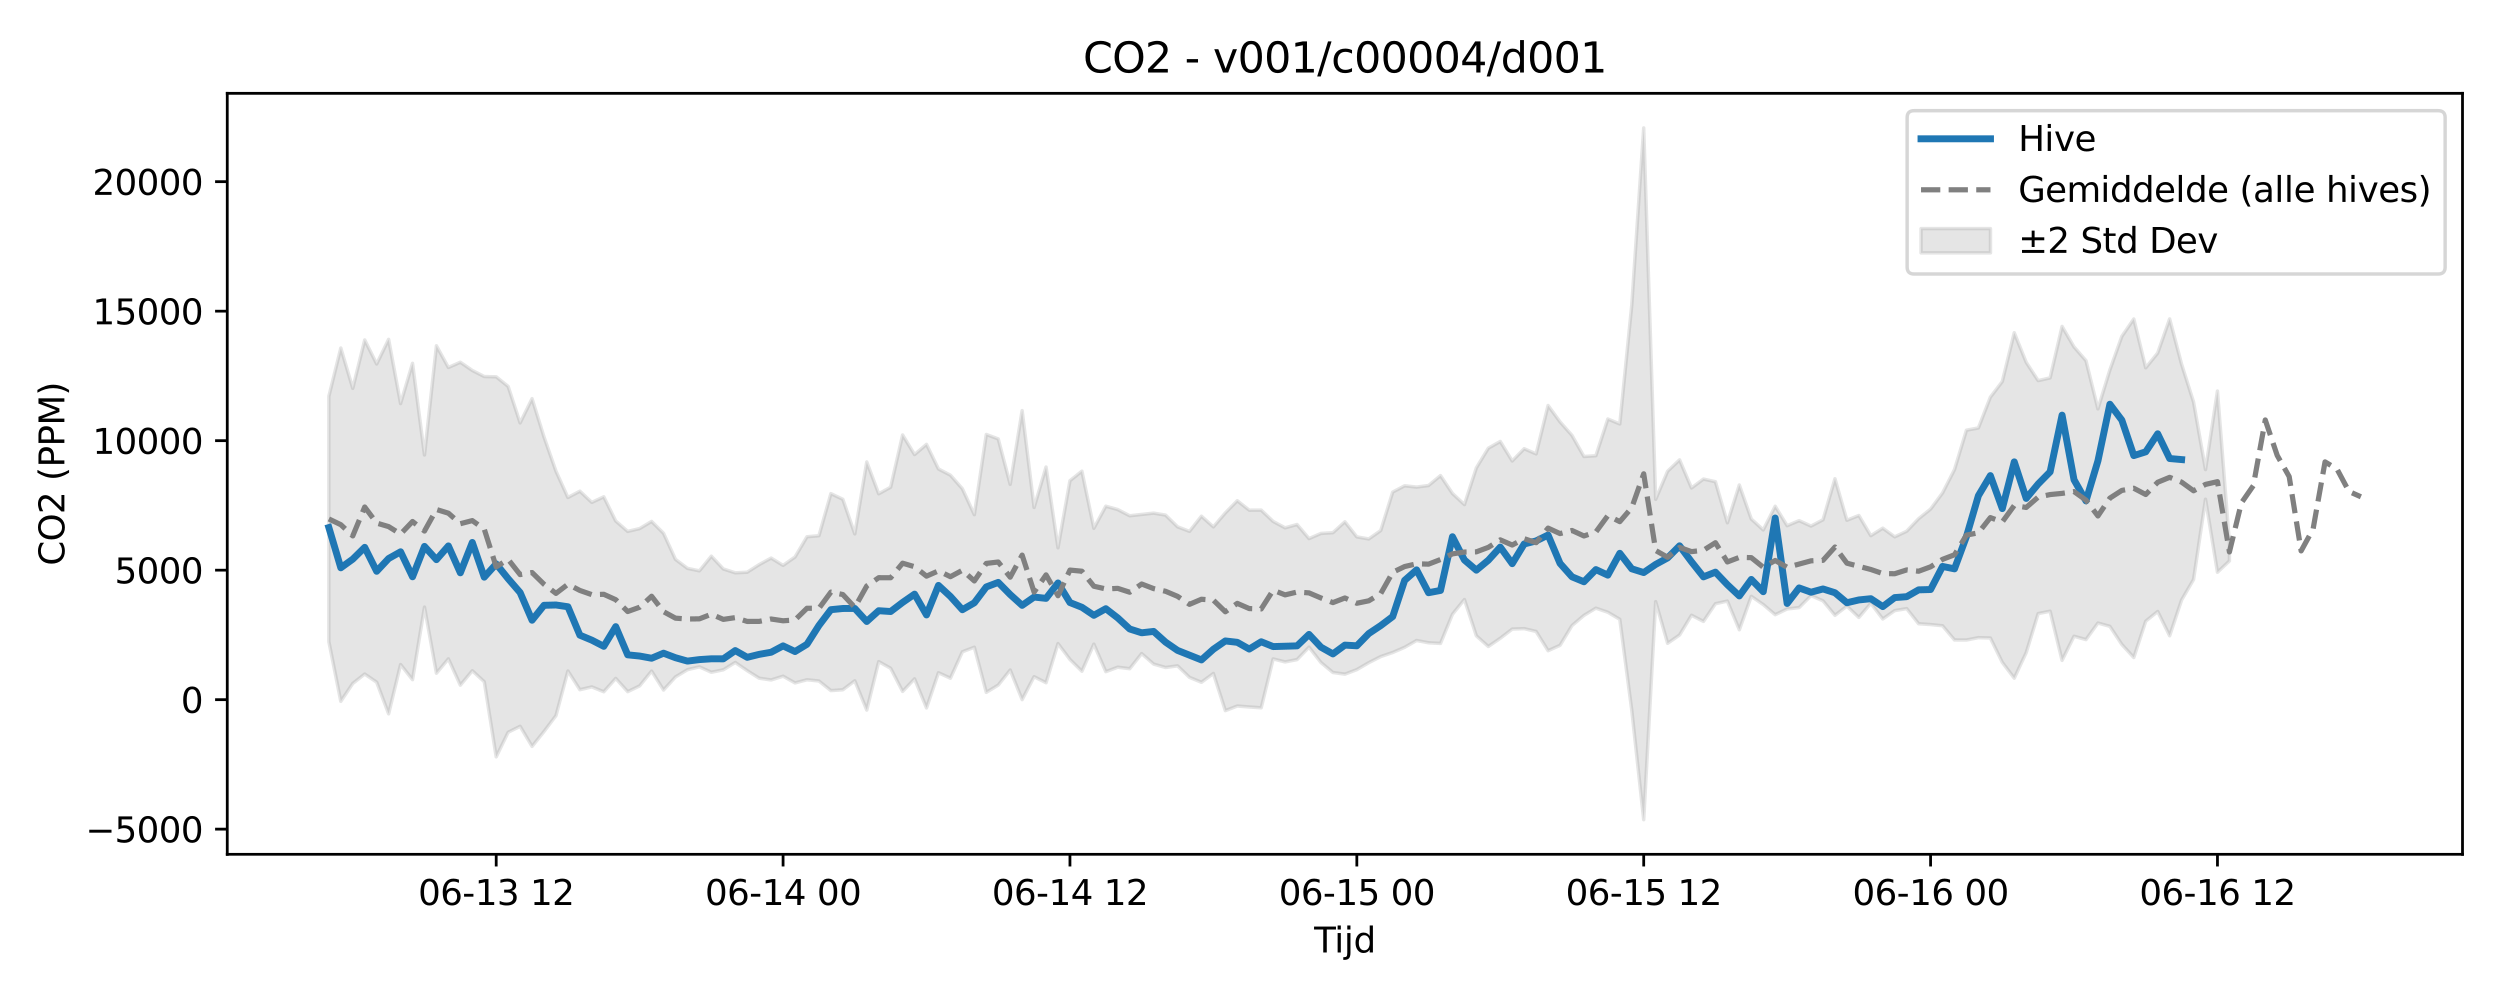 <?xml version="1.0" encoding="utf-8" standalone="no"?>
<!DOCTYPE svg PUBLIC "-//W3C//DTD SVG 1.1//EN"
  "http://www.w3.org/Graphics/SVG/1.1/DTD/svg11.dtd">
<svg xmlns:xlink="http://www.w3.org/1999/xlink" width="720pt" height="288pt" viewBox="0 0 720 288" xmlns="http://www.w3.org/2000/svg" version="1.1">
 <defs>
  <style type="text/css">*{stroke-linejoin: round; stroke-linecap: butt}</style>
 </defs>
 <g id="figure_1">
  <g id="patch_1">
   <path d="M 0 288 
L 720 288 
L 720 0 
L 0 0 
z
" style="fill: #ffffff"/>
  </g>
  <g id="axes_1">
   <g id="patch_2">
    <path d="M 65.45 246.04 
L 709.2 246.04 
L 709.2 26.88 
L 65.45 26.88 
z
" style="fill: #ffffff"/>
   </g>
   <g id="FillBetweenPolyCollection_1">
    <defs>
     <path id="me668bf6ada" d="M 94.711 -173.876 
L 94.711 -103.213 
L 98.154 -86.011 
L 101.596 -91.162 
L 105.039 -93.873 
L 108.481 -91.527 
L 111.924 -82.415 
L 115.366 -96.61 
L 118.809 -92.25 
L 122.251 -113.165 
L 125.694 -94.117 
L 129.136 -98.247 
L 132.579 -90.668 
L 136.022 -94.824 
L 139.464 -91.667 
L 142.907 -70.025 
L 146.349 -77.105 
L 149.792 -78.826 
L 153.234 -73.033 
L 156.677 -77.326 
L 160.119 -81.9 
L 163.562 -94.753 
L 167.004 -89.359 
L 170.447 -90.175 
L 173.889 -88.765 
L 177.332 -92.623 
L 180.774 -88.799 
L 184.217 -90.46 
L 187.659 -94.729 
L 191.102 -89.267 
L 194.544 -93.043 
L 197.987 -95.125 
L 201.429 -95.951 
L 204.872 -94.386 
L 208.314 -95.094 
L 211.757 -97.216 
L 215.199 -94.846 
L 218.642 -92.675 
L 222.084 -92.169 
L 225.527 -93.253 
L 228.969 -91.318 
L 232.412 -92.23 
L 235.854 -91.872 
L 239.297 -89.106 
L 242.739 -89.343 
L 246.182 -91.931 
L 249.624 -83.498 
L 253.067 -97.453 
L 256.509 -95.531 
L 259.952 -88.867 
L 263.395 -92.489 
L 266.837 -84.114 
L 270.28 -94.251 
L 273.722 -92.673 
L 277.165 -100.279 
L 280.607 -101.599 
L 284.05 -88.6 
L 287.492 -90.69 
L 290.935 -95.039 
L 294.377 -86.505 
L 297.82 -93.111 
L 301.262 -91.373 
L 304.705 -102.642 
L 308.147 -98.077 
L 311.59 -94.677 
L 315.032 -102.485 
L 318.475 -94.556 
L 321.917 -95.847 
L 325.36 -95.41 
L 328.802 -99.769 
L 332.245 -96.746 
L 335.687 -95.76 
L 339.13 -96.229 
L 342.572 -92.921 
L 346.015 -91.501 
L 349.457 -94.04 
L 352.9 -83.333 
L 356.342 -84.666 
L 359.785 -84.392 
L 363.227 -84.155 
L 366.67 -98.231 
L 370.112 -97.361 
L 373.555 -98.034 
L 376.997 -101.612 
L 380.44 -97.188 
L 383.882 -94.32 
L 387.325 -93.838 
L 390.768 -95.147 
L 394.21 -97.151 
L 397.653 -98.906 
L 401.095 -100.079 
L 404.538 -101.571 
L 407.98 -103.537 
L 411.423 -102.876 
L 414.865 -102.69 
L 418.308 -111.082 
L 421.75 -115.342 
L 425.193 -104.881 
L 428.635 -101.808 
L 432.078 -104.176 
L 435.52 -106.823 
L 438.963 -106.947 
L 442.405 -106.138 
L 445.848 -100.593 
L 449.29 -102.142 
L 452.733 -107.837 
L 456.175 -110.757 
L 459.618 -112.848 
L 463.06 -111.665 
L 466.503 -109.635 
L 469.945 -83.462 
L 473.388 -51.922 
L 476.83 -114.728 
L 480.273 -102.727 
L 483.715 -105.119 
L 487.158 -110.8 
L 490.6 -109.027 
L 494.043 -114.128 
L 497.485 -114.89 
L 500.928 -106.621 
L 504.37 -116.256 
L 507.813 -113.887 
L 511.255 -110.962 
L 514.698 -112.621 
L 518.141 -113.01 
L 521.583 -116.474 
L 525.026 -114.95 
L 528.468 -110.785 
L 531.911 -113.436 
L 535.353 -110.164 
L 538.796 -114.25 
L 542.238 -109.734 
L 545.681 -112.144 
L 549.123 -112.714 
L 552.566 -108.359 
L 556.008 -108.127 
L 559.451 -107.779 
L 562.893 -103.692 
L 566.336 -103.679 
L 569.778 -104.349 
L 573.221 -104.258 
L 576.663 -97.239 
L 580.106 -92.678 
L 583.548 -100.042 
L 586.991 -111.285 
L 590.433 -111.964 
L 593.876 -97.81 
L 597.318 -104.757 
L 600.761 -103.792 
L 604.203 -108.566 
L 607.646 -107.614 
L 611.088 -102.397 
L 614.531 -98.628 
L 617.973 -109.102 
L 621.416 -111.892 
L 624.858 -104.895 
L 628.301 -115.198 
L 631.743 -121.094 
L 635.186 -144.23 
L 638.628 -123.192 
L 642.071 -126.444 
L 642.071 -131.648 
L 642.071 -131.648 
L 638.628 -175.378 
L 635.186 -152.756 
L 631.743 -172.22 
L 628.301 -183.092 
L 624.858 -196.155 
L 621.416 -186.331 
L 617.973 -182.064 
L 614.531 -196.134 
L 611.088 -191.124 
L 607.646 -181.463 
L 604.203 -170.238 
L 600.761 -184.132 
L 597.318 -188.093 
L 593.876 -193.996 
L 590.433 -179.17 
L 586.991 -178.381 
L 583.548 -183.655 
L 580.106 -192.173 
L 576.663 -178.124 
L 573.221 -173.602 
L 569.778 -164.756 
L 566.336 -164.106 
L 562.893 -152.756 
L 559.451 -146.032 
L 556.008 -141.385 
L 552.566 -138.612 
L 549.123 -135.009 
L 545.681 -133.388 
L 542.238 -135.889 
L 538.796 -133.726 
L 535.353 -139.544 
L 531.911 -138.172 
L 528.468 -150.125 
L 525.026 -138.306 
L 521.583 -136.493 
L 518.141 -138.059 
L 514.698 -136.603 
L 511.255 -142.207 
L 507.813 -135.382 
L 504.37 -138.537 
L 500.928 -148.33 
L 497.485 -137.431 
L 494.043 -149.275 
L 490.6 -150.034 
L 487.158 -147.462 
L 483.715 -155.562 
L 480.273 -152.287 
L 476.83 -144.189 
L 473.388 -251.158 
L 469.945 -200.111 
L 466.503 -165.897 
L 463.06 -167.327 
L 459.618 -156.754 
L 456.175 -156.527 
L 452.733 -162.604 
L 449.29 -166.506 
L 445.848 -171.218 
L 442.405 -157.275 
L 438.963 -158.775 
L 435.52 -155.239 
L 432.078 -160.866 
L 428.635 -158.917 
L 425.193 -153.259 
L 421.75 -142.679 
L 418.308 -145.888 
L 414.865 -151.028 
L 411.423 -148.176 
L 407.98 -147.72 
L 404.538 -148.097 
L 401.095 -146.282 
L 397.653 -135.204 
L 394.21 -132.785 
L 390.768 -133.38 
L 387.325 -137.726 
L 383.882 -134.586 
L 380.44 -134.373 
L 376.997 -132.884 
L 373.555 -136.946 
L 370.112 -135.988 
L 366.67 -137.823 
L 363.227 -141.093 
L 359.785 -141.068 
L 356.342 -143.794 
L 352.9 -140.287 
L 349.457 -136.258 
L 346.015 -139.332 
L 342.572 -134.972 
L 339.13 -136.283 
L 335.687 -139.653 
L 332.245 -140.22 
L 328.802 -139.842 
L 325.36 -139.461 
L 321.917 -141.251 
L 318.475 -142.219 
L 315.032 -135.845 
L 311.59 -152.302 
L 308.147 -149.556 
L 304.705 -130.228 
L 301.262 -153.494 
L 297.82 -141.839 
L 294.377 -169.746 
L 290.935 -148.506 
L 287.492 -161.596 
L 284.05 -162.873 
L 280.607 -139.775 
L 277.165 -147.24 
L 273.722 -151.15 
L 270.28 -152.936 
L 266.837 -160.024 
L 263.395 -157.084 
L 259.952 -162.736 
L 256.509 -147.691 
L 253.067 -145.794 
L 249.624 -154.967 
L 246.182 -134.237 
L 242.739 -144.201 
L 239.297 -145.837 
L 235.854 -133.715 
L 232.412 -133.42 
L 228.969 -127.591 
L 225.527 -125.173 
L 222.084 -127.277 
L 218.642 -125.395 
L 215.199 -123.208 
L 211.757 -123.035 
L 208.314 -124.143 
L 204.872 -127.826 
L 201.429 -123.599 
L 197.987 -124.314 
L 194.544 -126.894 
L 191.102 -134.415 
L 187.659 -137.834 
L 184.217 -135.767 
L 180.774 -134.962 
L 177.332 -137.955 
L 173.889 -144.923 
L 170.447 -143.313 
L 167.004 -146.543 
L 163.562 -144.717 
L 160.119 -152.308 
L 156.677 -162.146 
L 153.234 -173.185 
L 149.792 -166.202 
L 146.349 -176.705 
L 142.907 -179.485 
L 139.464 -179.556 
L 136.022 -181.311 
L 132.579 -183.68 
L 129.136 -182.161 
L 125.694 -188.415 
L 122.251 -156.959 
L 118.809 -183.367 
L 115.366 -171.769 
L 111.924 -190.263 
L 108.481 -183.183 
L 105.039 -190.093 
L 101.596 -176.159 
L 98.154 -187.768 
L 94.711 -173.876 
z
" style="stroke: #808080; stroke-opacity: 0.2"/>
    </defs>
    <g clip-path="url(#pbbd2049da6)">
     <use xlink:href="#me668bf6ada" x="0" y="288" style="fill: #808080; fill-opacity: 0.2; stroke: #808080; stroke-opacity: 0.2"/>
    </g>
   </g>
   <g id="matplotlib.axis_1">
    <g id="xtick_1">
     <g id="line2d_1">
      <defs>
       <path id="mfee8437b07" d="M 0 0 
L 0 3.5 
" style="stroke: #000000; stroke-width: 0.8"/>
      </defs>
      <g>
       <use xlink:href="#mfee8437b07" x="142.907" y="246.04" style="stroke: #000000; stroke-width: 0.8"/>
      </g>
     </g>
     <g id="text_1">
      <!-- 06-13 12 -->
      <g transform="translate(120.426 260.638) scale(0.1 -0.1)">
       <defs>
        <path id="DejaVuSans-30" d="M 2034 4250 
Q 1547 4250 1301 3770 
Q 1056 3291 1056 2328 
Q 1056 1369 1301 889 
Q 1547 409 2034 409 
Q 2525 409 2770 889 
Q 3016 1369 3016 2328 
Q 3016 3291 2770 3770 
Q 2525 4250 2034 4250 
z
M 2034 4750 
Q 2819 4750 3233 4129 
Q 3647 3509 3647 2328 
Q 3647 1150 3233 529 
Q 2819 -91 2034 -91 
Q 1250 -91 836 529 
Q 422 1150 422 2328 
Q 422 3509 836 4129 
Q 1250 4750 2034 4750 
z
" transform="scale(0.016)"/>
        <path id="DejaVuSans-36" d="M 2113 2584 
Q 1688 2584 1439 2293 
Q 1191 2003 1191 1497 
Q 1191 994 1439 701 
Q 1688 409 2113 409 
Q 2538 409 2786 701 
Q 3034 994 3034 1497 
Q 3034 2003 2786 2293 
Q 2538 2584 2113 2584 
z
M 3366 4563 
L 3366 3988 
Q 3128 4100 2886 4159 
Q 2644 4219 2406 4219 
Q 1781 4219 1451 3797 
Q 1122 3375 1075 2522 
Q 1259 2794 1537 2939 
Q 1816 3084 2150 3084 
Q 2853 3084 3261 2657 
Q 3669 2231 3669 1497 
Q 3669 778 3244 343 
Q 2819 -91 2113 -91 
Q 1303 -91 875 529 
Q 447 1150 447 2328 
Q 447 3434 972 4092 
Q 1497 4750 2381 4750 
Q 2619 4750 2861 4703 
Q 3103 4656 3366 4563 
z
" transform="scale(0.016)"/>
        <path id="DejaVuSans-2d" d="M 313 2009 
L 1997 2009 
L 1997 1497 
L 313 1497 
L 313 2009 
z
" transform="scale(0.016)"/>
        <path id="DejaVuSans-31" d="M 794 531 
L 1825 531 
L 1825 4091 
L 703 3866 
L 703 4441 
L 1819 4666 
L 2450 4666 
L 2450 531 
L 3481 531 
L 3481 0 
L 794 0 
L 794 531 
z
" transform="scale(0.016)"/>
        <path id="DejaVuSans-33" d="M 2597 2516 
Q 3050 2419 3304 2112 
Q 3559 1806 3559 1356 
Q 3559 666 3084 287 
Q 2609 -91 1734 -91 
Q 1441 -91 1130 -33 
Q 819 25 488 141 
L 488 750 
Q 750 597 1062 519 
Q 1375 441 1716 441 
Q 2309 441 2620 675 
Q 2931 909 2931 1356 
Q 2931 1769 2642 2001 
Q 2353 2234 1838 2234 
L 1294 2234 
L 1294 2753 
L 1863 2753 
Q 2328 2753 2575 2939 
Q 2822 3125 2822 3475 
Q 2822 3834 2567 4026 
Q 2313 4219 1838 4219 
Q 1578 4219 1281 4162 
Q 984 4106 628 3988 
L 628 4550 
Q 988 4650 1302 4700 
Q 1616 4750 1894 4750 
Q 2613 4750 3031 4423 
Q 3450 4097 3450 3541 
Q 3450 3153 3228 2886 
Q 3006 2619 2597 2516 
z
" transform="scale(0.016)"/>
        <path id="DejaVuSans-20" transform="scale(0.016)"/>
        <path id="DejaVuSans-32" d="M 1228 531 
L 3431 531 
L 3431 0 
L 469 0 
L 469 531 
Q 828 903 1448 1529 
Q 2069 2156 2228 2338 
Q 2531 2678 2651 2914 
Q 2772 3150 2772 3378 
Q 2772 3750 2511 3984 
Q 2250 4219 1831 4219 
Q 1534 4219 1204 4116 
Q 875 4013 500 3803 
L 500 4441 
Q 881 4594 1212 4672 
Q 1544 4750 1819 4750 
Q 2544 4750 2975 4387 
Q 3406 4025 3406 3419 
Q 3406 3131 3298 2873 
Q 3191 2616 2906 2266 
Q 2828 2175 2409 1742 
Q 1991 1309 1228 531 
z
" transform="scale(0.016)"/>
       </defs>
       <use xlink:href="#DejaVuSans-30"/>
       <use xlink:href="#DejaVuSans-36" transform="translate(63.623 0)"/>
       <use xlink:href="#DejaVuSans-2d" transform="translate(127.246 0)"/>
       <use xlink:href="#DejaVuSans-31" transform="translate(163.33 0)"/>
       <use xlink:href="#DejaVuSans-33" transform="translate(226.953 0)"/>
       <use xlink:href="#DejaVuSans-20" transform="translate(290.576 0)"/>
       <use xlink:href="#DejaVuSans-31" transform="translate(322.363 0)"/>
       <use xlink:href="#DejaVuSans-32" transform="translate(385.986 0)"/>
      </g>
     </g>
    </g>
    <g id="xtick_2">
     <g id="line2d_2">
      <g>
       <use xlink:href="#mfee8437b07" x="225.527" y="246.04" style="stroke: #000000; stroke-width: 0.8"/>
      </g>
     </g>
     <g id="text_2">
      <!-- 06-14 00 -->
      <g transform="translate(203.046 260.638) scale(0.1 -0.1)">
       <defs>
        <path id="DejaVuSans-34" d="M 2419 4116 
L 825 1625 
L 2419 1625 
L 2419 4116 
z
M 2253 4666 
L 3047 4666 
L 3047 1625 
L 3713 1625 
L 3713 1100 
L 3047 1100 
L 3047 0 
L 2419 0 
L 2419 1100 
L 313 1100 
L 313 1709 
L 2253 4666 
z
" transform="scale(0.016)"/>
       </defs>
       <use xlink:href="#DejaVuSans-30"/>
       <use xlink:href="#DejaVuSans-36" transform="translate(63.623 0)"/>
       <use xlink:href="#DejaVuSans-2d" transform="translate(127.246 0)"/>
       <use xlink:href="#DejaVuSans-31" transform="translate(163.33 0)"/>
       <use xlink:href="#DejaVuSans-34" transform="translate(226.953 0)"/>
       <use xlink:href="#DejaVuSans-20" transform="translate(290.576 0)"/>
       <use xlink:href="#DejaVuSans-30" transform="translate(322.363 0)"/>
       <use xlink:href="#DejaVuSans-30" transform="translate(385.986 0)"/>
      </g>
     </g>
    </g>
    <g id="xtick_3">
     <g id="line2d_3">
      <g>
       <use xlink:href="#mfee8437b07" x="308.147" y="246.04" style="stroke: #000000; stroke-width: 0.8"/>
      </g>
     </g>
     <g id="text_3">
      <!-- 06-14 12 -->
      <g transform="translate(285.667 260.638) scale(0.1 -0.1)">
       <use xlink:href="#DejaVuSans-30"/>
       <use xlink:href="#DejaVuSans-36" transform="translate(63.623 0)"/>
       <use xlink:href="#DejaVuSans-2d" transform="translate(127.246 0)"/>
       <use xlink:href="#DejaVuSans-31" transform="translate(163.33 0)"/>
       <use xlink:href="#DejaVuSans-34" transform="translate(226.953 0)"/>
       <use xlink:href="#DejaVuSans-20" transform="translate(290.576 0)"/>
       <use xlink:href="#DejaVuSans-31" transform="translate(322.363 0)"/>
       <use xlink:href="#DejaVuSans-32" transform="translate(385.986 0)"/>
      </g>
     </g>
    </g>
    <g id="xtick_4">
     <g id="line2d_4">
      <g>
       <use xlink:href="#mfee8437b07" x="390.768" y="246.04" style="stroke: #000000; stroke-width: 0.8"/>
      </g>
     </g>
     <g id="text_4">
      <!-- 06-15 00 -->
      <g transform="translate(368.287 260.638) scale(0.1 -0.1)">
       <defs>
        <path id="DejaVuSans-35" d="M 691 4666 
L 3169 4666 
L 3169 4134 
L 1269 4134 
L 1269 2991 
Q 1406 3038 1543 3061 
Q 1681 3084 1819 3084 
Q 2600 3084 3056 2656 
Q 3513 2228 3513 1497 
Q 3513 744 3044 326 
Q 2575 -91 1722 -91 
Q 1428 -91 1123 -41 
Q 819 9 494 109 
L 494 744 
Q 775 591 1075 516 
Q 1375 441 1709 441 
Q 2250 441 2565 725 
Q 2881 1009 2881 1497 
Q 2881 1984 2565 2268 
Q 2250 2553 1709 2553 
Q 1456 2553 1204 2497 
Q 953 2441 691 2322 
L 691 4666 
z
" transform="scale(0.016)"/>
       </defs>
       <use xlink:href="#DejaVuSans-30"/>
       <use xlink:href="#DejaVuSans-36" transform="translate(63.623 0)"/>
       <use xlink:href="#DejaVuSans-2d" transform="translate(127.246 0)"/>
       <use xlink:href="#DejaVuSans-31" transform="translate(163.33 0)"/>
       <use xlink:href="#DejaVuSans-35" transform="translate(226.953 0)"/>
       <use xlink:href="#DejaVuSans-20" transform="translate(290.576 0)"/>
       <use xlink:href="#DejaVuSans-30" transform="translate(322.363 0)"/>
       <use xlink:href="#DejaVuSans-30" transform="translate(385.986 0)"/>
      </g>
     </g>
    </g>
    <g id="xtick_5">
     <g id="line2d_5">
      <g>
       <use xlink:href="#mfee8437b07" x="473.388" y="246.04" style="stroke: #000000; stroke-width: 0.8"/>
      </g>
     </g>
     <g id="text_5">
      <!-- 06-15 12 -->
      <g transform="translate(450.907 260.638) scale(0.1 -0.1)">
       <use xlink:href="#DejaVuSans-30"/>
       <use xlink:href="#DejaVuSans-36" transform="translate(63.623 0)"/>
       <use xlink:href="#DejaVuSans-2d" transform="translate(127.246 0)"/>
       <use xlink:href="#DejaVuSans-31" transform="translate(163.33 0)"/>
       <use xlink:href="#DejaVuSans-35" transform="translate(226.953 0)"/>
       <use xlink:href="#DejaVuSans-20" transform="translate(290.576 0)"/>
       <use xlink:href="#DejaVuSans-31" transform="translate(322.363 0)"/>
       <use xlink:href="#DejaVuSans-32" transform="translate(385.986 0)"/>
      </g>
     </g>
    </g>
    <g id="xtick_6">
     <g id="line2d_6">
      <g>
       <use xlink:href="#mfee8437b07" x="556.008" y="246.04" style="stroke: #000000; stroke-width: 0.8"/>
      </g>
     </g>
     <g id="text_6">
      <!-- 06-16 00 -->
      <g transform="translate(533.528 260.638) scale(0.1 -0.1)">
       <use xlink:href="#DejaVuSans-30"/>
       <use xlink:href="#DejaVuSans-36" transform="translate(63.623 0)"/>
       <use xlink:href="#DejaVuSans-2d" transform="translate(127.246 0)"/>
       <use xlink:href="#DejaVuSans-31" transform="translate(163.33 0)"/>
       <use xlink:href="#DejaVuSans-36" transform="translate(226.953 0)"/>
       <use xlink:href="#DejaVuSans-20" transform="translate(290.576 0)"/>
       <use xlink:href="#DejaVuSans-30" transform="translate(322.363 0)"/>
       <use xlink:href="#DejaVuSans-30" transform="translate(385.986 0)"/>
      </g>
     </g>
    </g>
    <g id="xtick_7">
     <g id="line2d_7">
      <g>
       <use xlink:href="#mfee8437b07" x="638.628" y="246.04" style="stroke: #000000; stroke-width: 0.8"/>
      </g>
     </g>
     <g id="text_7">
      <!-- 06-16 12 -->
      <g transform="translate(616.148 260.638) scale(0.1 -0.1)">
       <use xlink:href="#DejaVuSans-30"/>
       <use xlink:href="#DejaVuSans-36" transform="translate(63.623 0)"/>
       <use xlink:href="#DejaVuSans-2d" transform="translate(127.246 0)"/>
       <use xlink:href="#DejaVuSans-31" transform="translate(163.33 0)"/>
       <use xlink:href="#DejaVuSans-36" transform="translate(226.953 0)"/>
       <use xlink:href="#DejaVuSans-20" transform="translate(290.576 0)"/>
       <use xlink:href="#DejaVuSans-31" transform="translate(322.363 0)"/>
       <use xlink:href="#DejaVuSans-32" transform="translate(385.986 0)"/>
      </g>
     </g>
    </g>
    <g id="text_8">
     <!-- Tijd -->
     <g transform="translate(378.475 274.317) scale(0.1 -0.1)">
      <defs>
       <path id="DejaVuSans-54" d="M -19 4666 
L 3928 4666 
L 3928 4134 
L 2272 4134 
L 2272 0 
L 1638 0 
L 1638 4134 
L -19 4134 
L -19 4666 
z
" transform="scale(0.016)"/>
       <path id="DejaVuSans-69" d="M 603 3500 
L 1178 3500 
L 1178 0 
L 603 0 
L 603 3500 
z
M 603 4863 
L 1178 4863 
L 1178 4134 
L 603 4134 
L 603 4863 
z
" transform="scale(0.016)"/>
       <path id="DejaVuSans-6a" d="M 603 3500 
L 1178 3500 
L 1178 -63 
Q 1178 -731 923 -1031 
Q 669 -1331 103 -1331 
L -116 -1331 
L -116 -844 
L 38 -844 
Q 366 -844 484 -692 
Q 603 -541 603 -63 
L 603 3500 
z
M 603 4863 
L 1178 4863 
L 1178 4134 
L 603 4134 
L 603 4863 
z
" transform="scale(0.016)"/>
       <path id="DejaVuSans-64" d="M 2906 2969 
L 2906 4863 
L 3481 4863 
L 3481 0 
L 2906 0 
L 2906 525 
Q 2725 213 2448 61 
Q 2172 -91 1784 -91 
Q 1150 -91 751 415 
Q 353 922 353 1747 
Q 353 2572 751 3078 
Q 1150 3584 1784 3584 
Q 2172 3584 2448 3432 
Q 2725 3281 2906 2969 
z
M 947 1747 
Q 947 1113 1208 752 
Q 1469 391 1925 391 
Q 2381 391 2643 752 
Q 2906 1113 2906 1747 
Q 2906 2381 2643 2742 
Q 2381 3103 1925 3103 
Q 1469 3103 1208 2742 
Q 947 2381 947 1747 
z
" transform="scale(0.016)"/>
      </defs>
      <use xlink:href="#DejaVuSans-54"/>
      <use xlink:href="#DejaVuSans-69" transform="translate(57.959 0)"/>
      <use xlink:href="#DejaVuSans-6a" transform="translate(85.742 0)"/>
      <use xlink:href="#DejaVuSans-64" transform="translate(113.525 0)"/>
     </g>
    </g>
   </g>
   <g id="matplotlib.axis_2">
    <g id="ytick_1">
     <g id="line2d_8">
      <defs>
       <path id="mc3d320f175" d="M 0 0 
L -3.5 0 
" style="stroke: #000000; stroke-width: 0.8"/>
      </defs>
      <g>
       <use xlink:href="#mc3d320f175" x="65.45" y="238.797" style="stroke: #000000; stroke-width: 0.8"/>
      </g>
     </g>
     <g id="text_9">
      <!-- −5000 -->
      <g transform="translate(24.62 242.596) scale(0.1 -0.1)">
       <defs>
        <path id="DejaVuSans-2212" d="M 678 2272 
L 4684 2272 
L 4684 1741 
L 678 1741 
L 678 2272 
z
" transform="scale(0.016)"/>
       </defs>
       <use xlink:href="#DejaVuSans-2212"/>
       <use xlink:href="#DejaVuSans-35" transform="translate(83.789 0)"/>
       <use xlink:href="#DejaVuSans-30" transform="translate(147.412 0)"/>
       <use xlink:href="#DejaVuSans-30" transform="translate(211.035 0)"/>
       <use xlink:href="#DejaVuSans-30" transform="translate(274.658 0)"/>
      </g>
     </g>
    </g>
    <g id="ytick_2">
     <g id="line2d_9">
      <g>
       <use xlink:href="#mc3d320f175" x="65.45" y="201.502" style="stroke: #000000; stroke-width: 0.8"/>
      </g>
     </g>
     <g id="text_10">
      <!-- 0 -->
      <g transform="translate(52.087 205.302) scale(0.1 -0.1)">
       <use xlink:href="#DejaVuSans-30"/>
      </g>
     </g>
    </g>
    <g id="ytick_3">
     <g id="line2d_10">
      <g>
       <use xlink:href="#mc3d320f175" x="65.45" y="164.208" style="stroke: #000000; stroke-width: 0.8"/>
      </g>
     </g>
     <g id="text_11">
      <!-- 5000 -->
      <g transform="translate(33 168.007) scale(0.1 -0.1)">
       <use xlink:href="#DejaVuSans-35"/>
       <use xlink:href="#DejaVuSans-30" transform="translate(63.623 0)"/>
       <use xlink:href="#DejaVuSans-30" transform="translate(127.246 0)"/>
       <use xlink:href="#DejaVuSans-30" transform="translate(190.869 0)"/>
      </g>
     </g>
    </g>
    <g id="ytick_4">
     <g id="line2d_11">
      <g>
       <use xlink:href="#mc3d320f175" x="65.45" y="126.913" style="stroke: #000000; stroke-width: 0.8"/>
      </g>
     </g>
     <g id="text_12">
      <!-- 10000 -->
      <g transform="translate(26.637 130.712) scale(0.1 -0.1)">
       <use xlink:href="#DejaVuSans-31"/>
       <use xlink:href="#DejaVuSans-30" transform="translate(63.623 0)"/>
       <use xlink:href="#DejaVuSans-30" transform="translate(127.246 0)"/>
       <use xlink:href="#DejaVuSans-30" transform="translate(190.869 0)"/>
       <use xlink:href="#DejaVuSans-30" transform="translate(254.492 0)"/>
      </g>
     </g>
    </g>
    <g id="ytick_5">
     <g id="line2d_12">
      <g>
       <use xlink:href="#mc3d320f175" x="65.45" y="89.618" style="stroke: #000000; stroke-width: 0.8"/>
      </g>
     </g>
     <g id="text_13">
      <!-- 15000 -->
      <g transform="translate(26.637 93.417) scale(0.1 -0.1)">
       <use xlink:href="#DejaVuSans-31"/>
       <use xlink:href="#DejaVuSans-35" transform="translate(63.623 0)"/>
       <use xlink:href="#DejaVuSans-30" transform="translate(127.246 0)"/>
       <use xlink:href="#DejaVuSans-30" transform="translate(190.869 0)"/>
       <use xlink:href="#DejaVuSans-30" transform="translate(254.492 0)"/>
      </g>
     </g>
    </g>
    <g id="ytick_6">
     <g id="line2d_13">
      <g>
       <use xlink:href="#mc3d320f175" x="65.45" y="52.323" style="stroke: #000000; stroke-width: 0.8"/>
      </g>
     </g>
     <g id="text_14">
      <!-- 20000 -->
      <g transform="translate(26.637 56.123) scale(0.1 -0.1)">
       <use xlink:href="#DejaVuSans-32"/>
       <use xlink:href="#DejaVuSans-30" transform="translate(63.623 0)"/>
       <use xlink:href="#DejaVuSans-30" transform="translate(127.246 0)"/>
       <use xlink:href="#DejaVuSans-30" transform="translate(190.869 0)"/>
       <use xlink:href="#DejaVuSans-30" transform="translate(254.492 0)"/>
      </g>
     </g>
    </g>
    <g id="text_15">
     <!-- CO2 (PPM) -->
     <g transform="translate(18.541 162.903) rotate(-90) scale(0.1 -0.1)">
      <defs>
       <path id="DejaVuSans-43" d="M 4122 4306 
L 4122 3641 
Q 3803 3938 3442 4084 
Q 3081 4231 2675 4231 
Q 1875 4231 1450 3742 
Q 1025 3253 1025 2328 
Q 1025 1406 1450 917 
Q 1875 428 2675 428 
Q 3081 428 3442 575 
Q 3803 722 4122 1019 
L 4122 359 
Q 3791 134 3420 21 
Q 3050 -91 2638 -91 
Q 1578 -91 968 557 
Q 359 1206 359 2328 
Q 359 3453 968 4101 
Q 1578 4750 2638 4750 
Q 3056 4750 3426 4639 
Q 3797 4528 4122 4306 
z
" transform="scale(0.016)"/>
       <path id="DejaVuSans-4f" d="M 2522 4238 
Q 1834 4238 1429 3725 
Q 1025 3213 1025 2328 
Q 1025 1447 1429 934 
Q 1834 422 2522 422 
Q 3209 422 3611 934 
Q 4013 1447 4013 2328 
Q 4013 3213 3611 3725 
Q 3209 4238 2522 4238 
z
M 2522 4750 
Q 3503 4750 4090 4092 
Q 4678 3434 4678 2328 
Q 4678 1225 4090 567 
Q 3503 -91 2522 -91 
Q 1538 -91 948 565 
Q 359 1222 359 2328 
Q 359 3434 948 4092 
Q 1538 4750 2522 4750 
z
" transform="scale(0.016)"/>
       <path id="DejaVuSans-28" d="M 1984 4856 
Q 1566 4138 1362 3434 
Q 1159 2731 1159 2009 
Q 1159 1288 1364 580 
Q 1569 -128 1984 -844 
L 1484 -844 
Q 1016 -109 783 600 
Q 550 1309 550 2009 
Q 550 2706 781 3412 
Q 1013 4119 1484 4856 
L 1984 4856 
z
" transform="scale(0.016)"/>
       <path id="DejaVuSans-50" d="M 1259 4147 
L 1259 2394 
L 2053 2394 
Q 2494 2394 2734 2622 
Q 2975 2850 2975 3272 
Q 2975 3691 2734 3919 
Q 2494 4147 2053 4147 
L 1259 4147 
z
M 628 4666 
L 2053 4666 
Q 2838 4666 3239 4311 
Q 3641 3956 3641 3272 
Q 3641 2581 3239 2228 
Q 2838 1875 2053 1875 
L 1259 1875 
L 1259 0 
L 628 0 
L 628 4666 
z
" transform="scale(0.016)"/>
       <path id="DejaVuSans-4d" d="M 628 4666 
L 1569 4666 
L 2759 1491 
L 3956 4666 
L 4897 4666 
L 4897 0 
L 4281 0 
L 4281 4097 
L 3078 897 
L 2444 897 
L 1241 4097 
L 1241 0 
L 628 0 
L 628 4666 
z
" transform="scale(0.016)"/>
       <path id="DejaVuSans-29" d="M 513 4856 
L 1013 4856 
Q 1481 4119 1714 3412 
Q 1947 2706 1947 2009 
Q 1947 1309 1714 600 
Q 1481 -109 1013 -844 
L 513 -844 
Q 928 -128 1133 580 
Q 1338 1288 1338 2009 
Q 1338 2731 1133 3434 
Q 928 4138 513 4856 
z
" transform="scale(0.016)"/>
      </defs>
      <use xlink:href="#DejaVuSans-43"/>
      <use xlink:href="#DejaVuSans-4f" transform="translate(69.824 0)"/>
      <use xlink:href="#DejaVuSans-32" transform="translate(148.535 0)"/>
      <use xlink:href="#DejaVuSans-20" transform="translate(212.158 0)"/>
      <use xlink:href="#DejaVuSans-28" transform="translate(243.945 0)"/>
      <use xlink:href="#DejaVuSans-50" transform="translate(282.959 0)"/>
      <use xlink:href="#DejaVuSans-50" transform="translate(343.262 0)"/>
      <use xlink:href="#DejaVuSans-4d" transform="translate(403.564 0)"/>
      <use xlink:href="#DejaVuSans-29" transform="translate(489.844 0)"/>
     </g>
    </g>
   </g>
   <g id="line2d_14">
    <path d="M 94.711 151.938 
L 98.154 163.522 
L 101.596 161.035 
L 105.039 157.641 
L 108.481 164.528 
L 111.924 160.856 
L 115.366 158.919 
L 118.809 166.112 
L 122.251 157.368 
L 125.694 161.174 
L 129.136 157.229 
L 132.579 164.969 
L 136.022 156.232 
L 139.464 166.222 
L 142.907 162.41 
L 146.349 166.672 
L 149.792 170.652 
L 153.234 178.621 
L 156.677 174.327 
L 160.119 174.238 
L 163.562 174.745 
L 167.004 182.93 
L 170.447 184.367 
L 173.889 186.14 
L 177.332 180.478 
L 180.774 188.594 
L 184.217 188.939 
L 187.659 189.571 
L 191.102 188.119 
L 194.544 189.424 
L 197.987 190.396 
L 201.429 189.963 
L 204.872 189.735 
L 208.314 189.745 
L 211.757 187.365 
L 215.199 189.305 
L 218.642 188.457 
L 222.084 187.845 
L 225.527 186.013 
L 228.969 187.646 
L 232.412 185.548 
L 235.854 180.14 
L 239.297 175.588 
L 242.739 175.247 
L 246.182 175.237 
L 249.624 178.986 
L 253.067 175.886 
L 256.509 176.117 
L 259.952 173.502 
L 263.395 171.115 
L 266.837 177.097 
L 270.28 168.599 
L 273.722 171.781 
L 277.165 175.6 
L 280.607 173.608 
L 284.05 169.036 
L 287.492 167.733 
L 290.935 171.232 
L 294.377 174.344 
L 297.82 171.953 
L 301.262 172.328 
L 304.705 167.897 
L 308.147 173.536 
L 311.59 174.899 
L 315.032 177.211 
L 318.475 175.307 
L 321.917 177.966 
L 325.36 181.149 
L 328.802 182.243 
L 332.245 181.848 
L 335.687 184.936 
L 339.13 187.313 
L 346.015 190.055 
L 349.457 186.977 
L 352.9 184.593 
L 356.342 184.988 
L 359.785 186.933 
L 363.227 184.827 
L 366.67 186.217 
L 373.555 186.008 
L 376.997 182.713 
L 380.44 186.388 
L 383.882 188.327 
L 387.325 185.794 
L 390.768 185.988 
L 394.21 182.46 
L 397.653 180.167 
L 401.095 177.572 
L 404.538 167.144 
L 407.98 164.128 
L 411.423 170.702 
L 414.865 170.046 
L 418.308 154.583 
L 421.75 161.276 
L 425.193 164.208 
L 428.635 161.351 
L 432.078 157.569 
L 435.52 162.331 
L 438.963 156.662 
L 442.405 155.789 
L 445.848 154.088 
L 449.29 162.256 
L 452.733 166.122 
L 456.175 167.547 
L 459.618 164.044 
L 463.06 165.642 
L 466.503 159.354 
L 469.945 163.817 
L 473.388 164.896 
L 476.83 162.552 
L 480.273 160.675 
L 483.715 157.199 
L 487.158 161.801 
L 490.6 166.137 
L 494.043 164.782 
L 497.485 168.392 
L 500.928 171.624 
L 504.37 166.881 
L 507.813 170.406 
L 511.255 149.193 
L 514.698 173.796 
L 518.141 169.325 
L 521.583 170.555 
L 525.026 169.62 
L 528.468 170.707 
L 531.911 173.591 
L 535.353 172.781 
L 538.796 172.427 
L 542.238 174.698 
L 545.681 172.104 
L 549.123 171.846 
L 552.566 169.877 
L 556.008 169.78 
L 559.451 163.134 
L 562.893 163.827 
L 566.336 154.516 
L 569.778 142.761 
L 573.221 136.975 
L 576.663 146.473 
L 580.106 133.024 
L 583.548 143.539 
L 586.991 139.384 
L 590.433 135.896 
L 593.876 119.566 
L 597.318 138.178 
L 600.761 144.25 
L 604.203 132.736 
L 607.646 116.423 
L 611.088 120.998 
L 614.531 131.209 
L 617.973 130.125 
L 621.416 124.936 
L 624.858 132.055 
L 628.301 132.358 
L 628.301 132.358 
" clip-path="url(#pbbd2049da6)" style="fill: none; stroke: #1f77b4; stroke-width: 2; stroke-linecap: square"/>
   </g>
   <g id="line2d_15">
    <path d="M 94.711 149.455 
L 98.154 151.111 
L 101.596 154.34 
L 105.039 146.017 
L 108.481 150.645 
L 111.924 151.661 
L 115.366 153.81 
L 118.809 150.192 
L 122.251 152.938 
L 125.694 146.734 
L 129.136 147.796 
L 132.579 150.826 
L 136.022 149.933 
L 139.464 152.389 
L 142.907 163.245 
L 146.349 161.095 
L 149.792 165.486 
L 153.234 164.891 
L 156.677 168.264 
L 160.119 170.896 
L 163.562 168.265 
L 167.004 170.049 
L 170.447 171.256 
L 173.889 171.156 
L 177.332 172.711 
L 180.774 176.119 
L 184.217 174.886 
L 187.659 171.718 
L 191.102 176.159 
L 194.544 178.032 
L 197.987 178.28 
L 201.429 178.225 
L 204.872 176.894 
L 208.314 178.382 
L 211.757 177.874 
L 215.199 178.973 
L 218.642 178.965 
L 222.084 178.277 
L 225.527 178.787 
L 228.969 178.546 
L 232.412 175.175 
L 235.854 175.206 
L 239.297 170.528 
L 242.739 171.228 
L 246.182 174.916 
L 249.624 168.767 
L 253.067 166.377 
L 256.509 166.389 
L 259.952 162.198 
L 263.395 163.214 
L 266.837 165.931 
L 270.28 164.407 
L 273.722 166.088 
L 277.165 164.24 
L 280.607 167.313 
L 284.05 162.263 
L 287.492 161.857 
L 290.935 166.227 
L 294.377 159.875 
L 297.82 170.525 
L 301.262 165.566 
L 304.705 171.565 
L 308.147 164.183 
L 311.59 164.511 
L 315.032 168.835 
L 318.475 169.612 
L 321.917 169.451 
L 325.36 170.564 
L 328.802 168.195 
L 332.245 169.517 
L 335.687 170.293 
L 339.13 171.744 
L 342.572 174.053 
L 346.015 172.584 
L 349.457 172.851 
L 352.9 176.19 
L 356.342 173.77 
L 359.785 175.27 
L 363.227 175.376 
L 366.67 169.973 
L 370.112 171.325 
L 373.555 170.51 
L 376.997 170.752 
L 380.44 172.22 
L 383.882 173.547 
L 387.325 172.218 
L 390.768 173.737 
L 394.21 173.032 
L 397.653 170.945 
L 401.095 164.82 
L 404.538 163.166 
L 407.98 162.372 
L 411.423 162.474 
L 414.865 161.141 
L 418.308 159.515 
L 421.75 158.989 
L 425.193 158.93 
L 428.635 157.638 
L 432.078 155.479 
L 435.52 156.969 
L 438.963 155.139 
L 442.405 156.294 
L 445.848 152.095 
L 449.29 153.676 
L 452.733 152.78 
L 456.175 154.358 
L 459.618 153.199 
L 463.06 148.504 
L 466.503 150.234 
L 469.945 146.213 
L 473.388 136.46 
L 476.83 158.541 
L 480.273 160.493 
L 483.715 157.659 
L 487.158 158.869 
L 490.6 158.47 
L 494.043 156.298 
L 497.485 161.839 
L 500.928 160.524 
L 504.37 160.603 
L 507.813 163.365 
L 511.255 161.416 
L 514.698 163.388 
L 521.583 161.516 
L 525.026 161.372 
L 528.468 157.545 
L 531.911 162.196 
L 538.796 164.012 
L 542.238 165.188 
L 545.681 165.234 
L 549.123 164.139 
L 552.566 164.515 
L 556.008 163.244 
L 559.451 161.094 
L 562.893 159.776 
L 566.336 154.107 
L 569.778 153.448 
L 573.221 149.07 
L 576.663 150.318 
L 580.106 145.574 
L 583.548 146.151 
L 586.991 143.167 
L 590.433 142.433 
L 593.876 142.097 
L 597.318 141.575 
L 600.761 144.038 
L 604.203 148.598 
L 607.646 143.461 
L 611.088 141.24 
L 614.531 140.619 
L 617.973 142.417 
L 621.416 138.889 
L 624.858 137.475 
L 628.301 138.855 
L 631.743 141.343 
L 635.186 139.507 
L 638.628 138.715 
L 642.071 158.954 
L 645.514 144.852 
L 648.956 139.874 
L 652.399 120.95 
L 655.841 131.172 
L 659.284 137.251 
L 662.726 158.656 
L 666.169 152.36 
L 669.611 133.027 
L 673.054 135.085 
L 676.496 141.537 
L 679.939 143.077 
L 679.939 143.077 
" clip-path="url(#pbbd2049da6)" style="fill: none; stroke-dasharray: 5.55,2.4; stroke-dashoffset: 0; stroke: #808080; stroke-width: 1.5"/>
   </g>
   <g id="patch_3">
    <path d="M 65.45 246.04 
L 65.45 26.88 
" style="fill: none; stroke: #000000; stroke-width: 0.8; stroke-linejoin: miter; stroke-linecap: square"/>
   </g>
   <g id="patch_4">
    <path d="M 709.2 246.04 
L 709.2 26.88 
" style="fill: none; stroke: #000000; stroke-width: 0.8; stroke-linejoin: miter; stroke-linecap: square"/>
   </g>
   <g id="patch_5">
    <path d="M 65.45 246.04 
L 709.2 246.04 
" style="fill: none; stroke: #000000; stroke-width: 0.8; stroke-linejoin: miter; stroke-linecap: square"/>
   </g>
   <g id="patch_6">
    <path d="M 65.45 26.88 
L 709.2 26.88 
" style="fill: none; stroke: #000000; stroke-width: 0.8; stroke-linejoin: miter; stroke-linecap: square"/>
   </g>
   <g id="text_16">
    <!-- CO2 - v001/c00004/d001 -->
    <g transform="translate(311.922 20.88) scale(0.12 -0.12)">
     <defs>
      <path id="DejaVuSans-76" d="M 191 3500 
L 800 3500 
L 1894 563 
L 2988 3500 
L 3597 3500 
L 2284 0 
L 1503 0 
L 191 3500 
z
" transform="scale(0.016)"/>
      <path id="DejaVuSans-2f" d="M 1625 4666 
L 2156 4666 
L 531 -594 
L 0 -594 
L 1625 4666 
z
" transform="scale(0.016)"/>
      <path id="DejaVuSans-63" d="M 3122 3366 
L 3122 2828 
Q 2878 2963 2633 3030 
Q 2388 3097 2138 3097 
Q 1578 3097 1268 2742 
Q 959 2388 959 1747 
Q 959 1106 1268 751 
Q 1578 397 2138 397 
Q 2388 397 2633 464 
Q 2878 531 3122 666 
L 3122 134 
Q 2881 22 2623 -34 
Q 2366 -91 2075 -91 
Q 1284 -91 818 406 
Q 353 903 353 1747 
Q 353 2603 823 3093 
Q 1294 3584 2113 3584 
Q 2378 3584 2631 3529 
Q 2884 3475 3122 3366 
z
" transform="scale(0.016)"/>
     </defs>
     <use xlink:href="#DejaVuSans-43"/>
     <use xlink:href="#DejaVuSans-4f" transform="translate(69.824 0)"/>
     <use xlink:href="#DejaVuSans-32" transform="translate(148.535 0)"/>
     <use xlink:href="#DejaVuSans-20" transform="translate(212.158 0)"/>
     <use xlink:href="#DejaVuSans-2d" transform="translate(243.945 0)"/>
     <use xlink:href="#DejaVuSans-20" transform="translate(280.029 0)"/>
     <use xlink:href="#DejaVuSans-76" transform="translate(311.816 0)"/>
     <use xlink:href="#DejaVuSans-30" transform="translate(370.996 0)"/>
     <use xlink:href="#DejaVuSans-30" transform="translate(434.619 0)"/>
     <use xlink:href="#DejaVuSans-31" transform="translate(498.242 0)"/>
     <use xlink:href="#DejaVuSans-2f" transform="translate(561.865 0)"/>
     <use xlink:href="#DejaVuSans-63" transform="translate(595.557 0)"/>
     <use xlink:href="#DejaVuSans-30" transform="translate(650.537 0)"/>
     <use xlink:href="#DejaVuSans-30" transform="translate(714.16 0)"/>
     <use xlink:href="#DejaVuSans-30" transform="translate(777.783 0)"/>
     <use xlink:href="#DejaVuSans-30" transform="translate(841.406 0)"/>
     <use xlink:href="#DejaVuSans-34" transform="translate(905.029 0)"/>
     <use xlink:href="#DejaVuSans-2f" transform="translate(968.652 0)"/>
     <use xlink:href="#DejaVuSans-64" transform="translate(1002.344 0)"/>
     <use xlink:href="#DejaVuSans-30" transform="translate(1065.82 0)"/>
     <use xlink:href="#DejaVuSans-30" transform="translate(1129.443 0)"/>
     <use xlink:href="#DejaVuSans-31" transform="translate(1193.066 0)"/>
    </g>
   </g>
   <g id="legend_1">
    <g id="patch_7">
     <path d="M 551.256 78.914 
L 702.2 78.914 
Q 704.2 78.914 704.2 76.914 
L 704.2 33.88 
Q 704.2 31.88 702.2 31.88 
L 551.256 31.88 
Q 549.256 31.88 549.256 33.88 
L 549.256 76.914 
Q 549.256 78.914 551.256 78.914 
z
" style="fill: #ffffff; opacity: 0.8; stroke: #cccccc; stroke-linejoin: miter"/>
    </g>
    <g id="line2d_16">
     <path d="M 553.256 39.978 
L 563.256 39.978 
L 573.256 39.978 
" style="fill: none; stroke: #1f77b4; stroke-width: 2; stroke-linecap: square"/>
    </g>
    <g id="text_17">
     <!-- Hive -->
     <g transform="translate(581.256 43.478) scale(0.1 -0.1)">
      <defs>
       <path id="DejaVuSans-48" d="M 628 4666 
L 1259 4666 
L 1259 2753 
L 3553 2753 
L 3553 4666 
L 4184 4666 
L 4184 0 
L 3553 0 
L 3553 2222 
L 1259 2222 
L 1259 0 
L 628 0 
L 628 4666 
z
" transform="scale(0.016)"/>
       <path id="DejaVuSans-65" d="M 3597 1894 
L 3597 1613 
L 953 1613 
Q 991 1019 1311 708 
Q 1631 397 2203 397 
Q 2534 397 2845 478 
Q 3156 559 3463 722 
L 3463 178 
Q 3153 47 2828 -22 
Q 2503 -91 2169 -91 
Q 1331 -91 842 396 
Q 353 884 353 1716 
Q 353 2575 817 3079 
Q 1281 3584 2069 3584 
Q 2775 3584 3186 3129 
Q 3597 2675 3597 1894 
z
M 3022 2063 
Q 3016 2534 2758 2815 
Q 2500 3097 2075 3097 
Q 1594 3097 1305 2825 
Q 1016 2553 972 2059 
L 3022 2063 
z
" transform="scale(0.016)"/>
      </defs>
      <use xlink:href="#DejaVuSans-48"/>
      <use xlink:href="#DejaVuSans-69" transform="translate(75.195 0)"/>
      <use xlink:href="#DejaVuSans-76" transform="translate(102.979 0)"/>
      <use xlink:href="#DejaVuSans-65" transform="translate(162.158 0)"/>
     </g>
    </g>
    <g id="line2d_17">
     <path d="M 553.256 54.657 
L 563.256 54.657 
L 573.256 54.657 
" style="fill: none; stroke-dasharray: 5.55,2.4; stroke-dashoffset: 0; stroke: #808080; stroke-width: 1.5"/>
    </g>
    <g id="text_18">
     <!-- Gemiddelde (alle hives) -->
     <g transform="translate(581.256 58.157) scale(0.1 -0.1)">
      <defs>
       <path id="DejaVuSans-47" d="M 3809 666 
L 3809 1919 
L 2778 1919 
L 2778 2438 
L 4434 2438 
L 4434 434 
Q 4069 175 3628 42 
Q 3188 -91 2688 -91 
Q 1594 -91 976 548 
Q 359 1188 359 2328 
Q 359 3472 976 4111 
Q 1594 4750 2688 4750 
Q 3144 4750 3555 4637 
Q 3966 4525 4313 4306 
L 4313 3634 
Q 3963 3931 3569 4081 
Q 3175 4231 2741 4231 
Q 1884 4231 1454 3753 
Q 1025 3275 1025 2328 
Q 1025 1384 1454 906 
Q 1884 428 2741 428 
Q 3075 428 3337 486 
Q 3600 544 3809 666 
z
" transform="scale(0.016)"/>
       <path id="DejaVuSans-6d" d="M 3328 2828 
Q 3544 3216 3844 3400 
Q 4144 3584 4550 3584 
Q 5097 3584 5394 3201 
Q 5691 2819 5691 2113 
L 5691 0 
L 5113 0 
L 5113 2094 
Q 5113 2597 4934 2840 
Q 4756 3084 4391 3084 
Q 3944 3084 3684 2787 
Q 3425 2491 3425 1978 
L 3425 0 
L 2847 0 
L 2847 2094 
Q 2847 2600 2669 2842 
Q 2491 3084 2119 3084 
Q 1678 3084 1418 2786 
Q 1159 2488 1159 1978 
L 1159 0 
L 581 0 
L 581 3500 
L 1159 3500 
L 1159 2956 
Q 1356 3278 1631 3431 
Q 1906 3584 2284 3584 
Q 2666 3584 2933 3390 
Q 3200 3197 3328 2828 
z
" transform="scale(0.016)"/>
       <path id="DejaVuSans-6c" d="M 603 4863 
L 1178 4863 
L 1178 0 
L 603 0 
L 603 4863 
z
" transform="scale(0.016)"/>
       <path id="DejaVuSans-61" d="M 2194 1759 
Q 1497 1759 1228 1600 
Q 959 1441 959 1056 
Q 959 750 1161 570 
Q 1363 391 1709 391 
Q 2188 391 2477 730 
Q 2766 1069 2766 1631 
L 2766 1759 
L 2194 1759 
z
M 3341 1997 
L 3341 0 
L 2766 0 
L 2766 531 
Q 2569 213 2275 61 
Q 1981 -91 1556 -91 
Q 1019 -91 701 211 
Q 384 513 384 1019 
Q 384 1609 779 1909 
Q 1175 2209 1959 2209 
L 2766 2209 
L 2766 2266 
Q 2766 2663 2505 2880 
Q 2244 3097 1772 3097 
Q 1472 3097 1187 3025 
Q 903 2953 641 2809 
L 641 3341 
Q 956 3463 1253 3523 
Q 1550 3584 1831 3584 
Q 2591 3584 2966 3190 
Q 3341 2797 3341 1997 
z
" transform="scale(0.016)"/>
       <path id="DejaVuSans-68" d="M 3513 2113 
L 3513 0 
L 2938 0 
L 2938 2094 
Q 2938 2591 2744 2837 
Q 2550 3084 2163 3084 
Q 1697 3084 1428 2787 
Q 1159 2491 1159 1978 
L 1159 0 
L 581 0 
L 581 4863 
L 1159 4863 
L 1159 2956 
Q 1366 3272 1645 3428 
Q 1925 3584 2291 3584 
Q 2894 3584 3203 3211 
Q 3513 2838 3513 2113 
z
" transform="scale(0.016)"/>
       <path id="DejaVuSans-73" d="M 2834 3397 
L 2834 2853 
Q 2591 2978 2328 3040 
Q 2066 3103 1784 3103 
Q 1356 3103 1142 2972 
Q 928 2841 928 2578 
Q 928 2378 1081 2264 
Q 1234 2150 1697 2047 
L 1894 2003 
Q 2506 1872 2764 1633 
Q 3022 1394 3022 966 
Q 3022 478 2636 193 
Q 2250 -91 1575 -91 
Q 1294 -91 989 -36 
Q 684 19 347 128 
L 347 722 
Q 666 556 975 473 
Q 1284 391 1588 391 
Q 1994 391 2212 530 
Q 2431 669 2431 922 
Q 2431 1156 2273 1281 
Q 2116 1406 1581 1522 
L 1381 1569 
Q 847 1681 609 1914 
Q 372 2147 372 2553 
Q 372 3047 722 3315 
Q 1072 3584 1716 3584 
Q 2034 3584 2315 3537 
Q 2597 3491 2834 3397 
z
" transform="scale(0.016)"/>
      </defs>
      <use xlink:href="#DejaVuSans-47"/>
      <use xlink:href="#DejaVuSans-65" transform="translate(77.49 0)"/>
      <use xlink:href="#DejaVuSans-6d" transform="translate(139.014 0)"/>
      <use xlink:href="#DejaVuSans-69" transform="translate(236.426 0)"/>
      <use xlink:href="#DejaVuSans-64" transform="translate(264.209 0)"/>
      <use xlink:href="#DejaVuSans-64" transform="translate(327.686 0)"/>
      <use xlink:href="#DejaVuSans-65" transform="translate(391.162 0)"/>
      <use xlink:href="#DejaVuSans-6c" transform="translate(452.686 0)"/>
      <use xlink:href="#DejaVuSans-64" transform="translate(480.469 0)"/>
      <use xlink:href="#DejaVuSans-65" transform="translate(543.945 0)"/>
      <use xlink:href="#DejaVuSans-20" transform="translate(605.469 0)"/>
      <use xlink:href="#DejaVuSans-28" transform="translate(637.256 0)"/>
      <use xlink:href="#DejaVuSans-61" transform="translate(676.27 0)"/>
      <use xlink:href="#DejaVuSans-6c" transform="translate(737.549 0)"/>
      <use xlink:href="#DejaVuSans-6c" transform="translate(765.332 0)"/>
      <use xlink:href="#DejaVuSans-65" transform="translate(793.115 0)"/>
      <use xlink:href="#DejaVuSans-20" transform="translate(854.639 0)"/>
      <use xlink:href="#DejaVuSans-68" transform="translate(886.426 0)"/>
      <use xlink:href="#DejaVuSans-69" transform="translate(949.805 0)"/>
      <use xlink:href="#DejaVuSans-76" transform="translate(977.588 0)"/>
      <use xlink:href="#DejaVuSans-65" transform="translate(1036.768 0)"/>
      <use xlink:href="#DejaVuSans-73" transform="translate(1098.291 0)"/>
      <use xlink:href="#DejaVuSans-29" transform="translate(1150.391 0)"/>
     </g>
    </g>
    <g id="patch_8">
     <path d="M 553.256 72.835 
L 573.256 72.835 
L 573.256 65.835 
L 553.256 65.835 
z
" style="fill: #808080; fill-opacity: 0.2; stroke: #808080; stroke-opacity: 0.2; stroke-linejoin: miter"/>
    </g>
    <g id="text_19">
     <!-- ±2 Std Dev -->
     <g transform="translate(581.256 72.835) scale(0.1 -0.1)">
      <defs>
       <path id="DejaVuSans-b1" d="M 2944 4013 
L 2944 2803 
L 4684 2803 
L 4684 2272 
L 2944 2272 
L 2944 1063 
L 2419 1063 
L 2419 2272 
L 678 2272 
L 678 2803 
L 2419 2803 
L 2419 4013 
L 2944 4013 
z
M 678 531 
L 4684 531 
L 4684 0 
L 678 0 
L 678 531 
z
" transform="scale(0.016)"/>
       <path id="DejaVuSans-53" d="M 3425 4513 
L 3425 3897 
Q 3066 4069 2747 4153 
Q 2428 4238 2131 4238 
Q 1616 4238 1336 4038 
Q 1056 3838 1056 3469 
Q 1056 3159 1242 3001 
Q 1428 2844 1947 2747 
L 2328 2669 
Q 3034 2534 3370 2195 
Q 3706 1856 3706 1288 
Q 3706 609 3251 259 
Q 2797 -91 1919 -91 
Q 1588 -91 1214 -16 
Q 841 59 441 206 
L 441 856 
Q 825 641 1194 531 
Q 1563 422 1919 422 
Q 2459 422 2753 634 
Q 3047 847 3047 1241 
Q 3047 1584 2836 1778 
Q 2625 1972 2144 2069 
L 1759 2144 
Q 1053 2284 737 2584 
Q 422 2884 422 3419 
Q 422 4038 858 4394 
Q 1294 4750 2059 4750 
Q 2388 4750 2728 4690 
Q 3069 4631 3425 4513 
z
" transform="scale(0.016)"/>
       <path id="DejaVuSans-74" d="M 1172 4494 
L 1172 3500 
L 2356 3500 
L 2356 3053 
L 1172 3053 
L 1172 1153 
Q 1172 725 1289 603 
Q 1406 481 1766 481 
L 2356 481 
L 2356 0 
L 1766 0 
Q 1100 0 847 248 
Q 594 497 594 1153 
L 594 3053 
L 172 3053 
L 172 3500 
L 594 3500 
L 594 4494 
L 1172 4494 
z
" transform="scale(0.016)"/>
       <path id="DejaVuSans-44" d="M 1259 4147 
L 1259 519 
L 2022 519 
Q 2988 519 3436 956 
Q 3884 1394 3884 2338 
Q 3884 3275 3436 3711 
Q 2988 4147 2022 4147 
L 1259 4147 
z
M 628 4666 
L 1925 4666 
Q 3281 4666 3915 4102 
Q 4550 3538 4550 2338 
Q 4550 1131 3912 565 
Q 3275 0 1925 0 
L 628 0 
L 628 4666 
z
" transform="scale(0.016)"/>
      </defs>
      <use xlink:href="#DejaVuSans-b1"/>
      <use xlink:href="#DejaVuSans-32" transform="translate(83.789 0)"/>
      <use xlink:href="#DejaVuSans-20" transform="translate(147.412 0)"/>
      <use xlink:href="#DejaVuSans-53" transform="translate(179.199 0)"/>
      <use xlink:href="#DejaVuSans-74" transform="translate(242.676 0)"/>
      <use xlink:href="#DejaVuSans-64" transform="translate(281.885 0)"/>
      <use xlink:href="#DejaVuSans-20" transform="translate(345.361 0)"/>
      <use xlink:href="#DejaVuSans-44" transform="translate(377.148 0)"/>
      <use xlink:href="#DejaVuSans-65" transform="translate(454.15 0)"/>
      <use xlink:href="#DejaVuSans-76" transform="translate(515.674 0)"/>
     </g>
    </g>
   </g>
  </g>
 </g>
 <defs>
  <clipPath id="pbbd2049da6">
   <rect x="65.45" y="26.88" width="643.75" height="219.16"/>
  </clipPath>
 </defs>
</svg>
